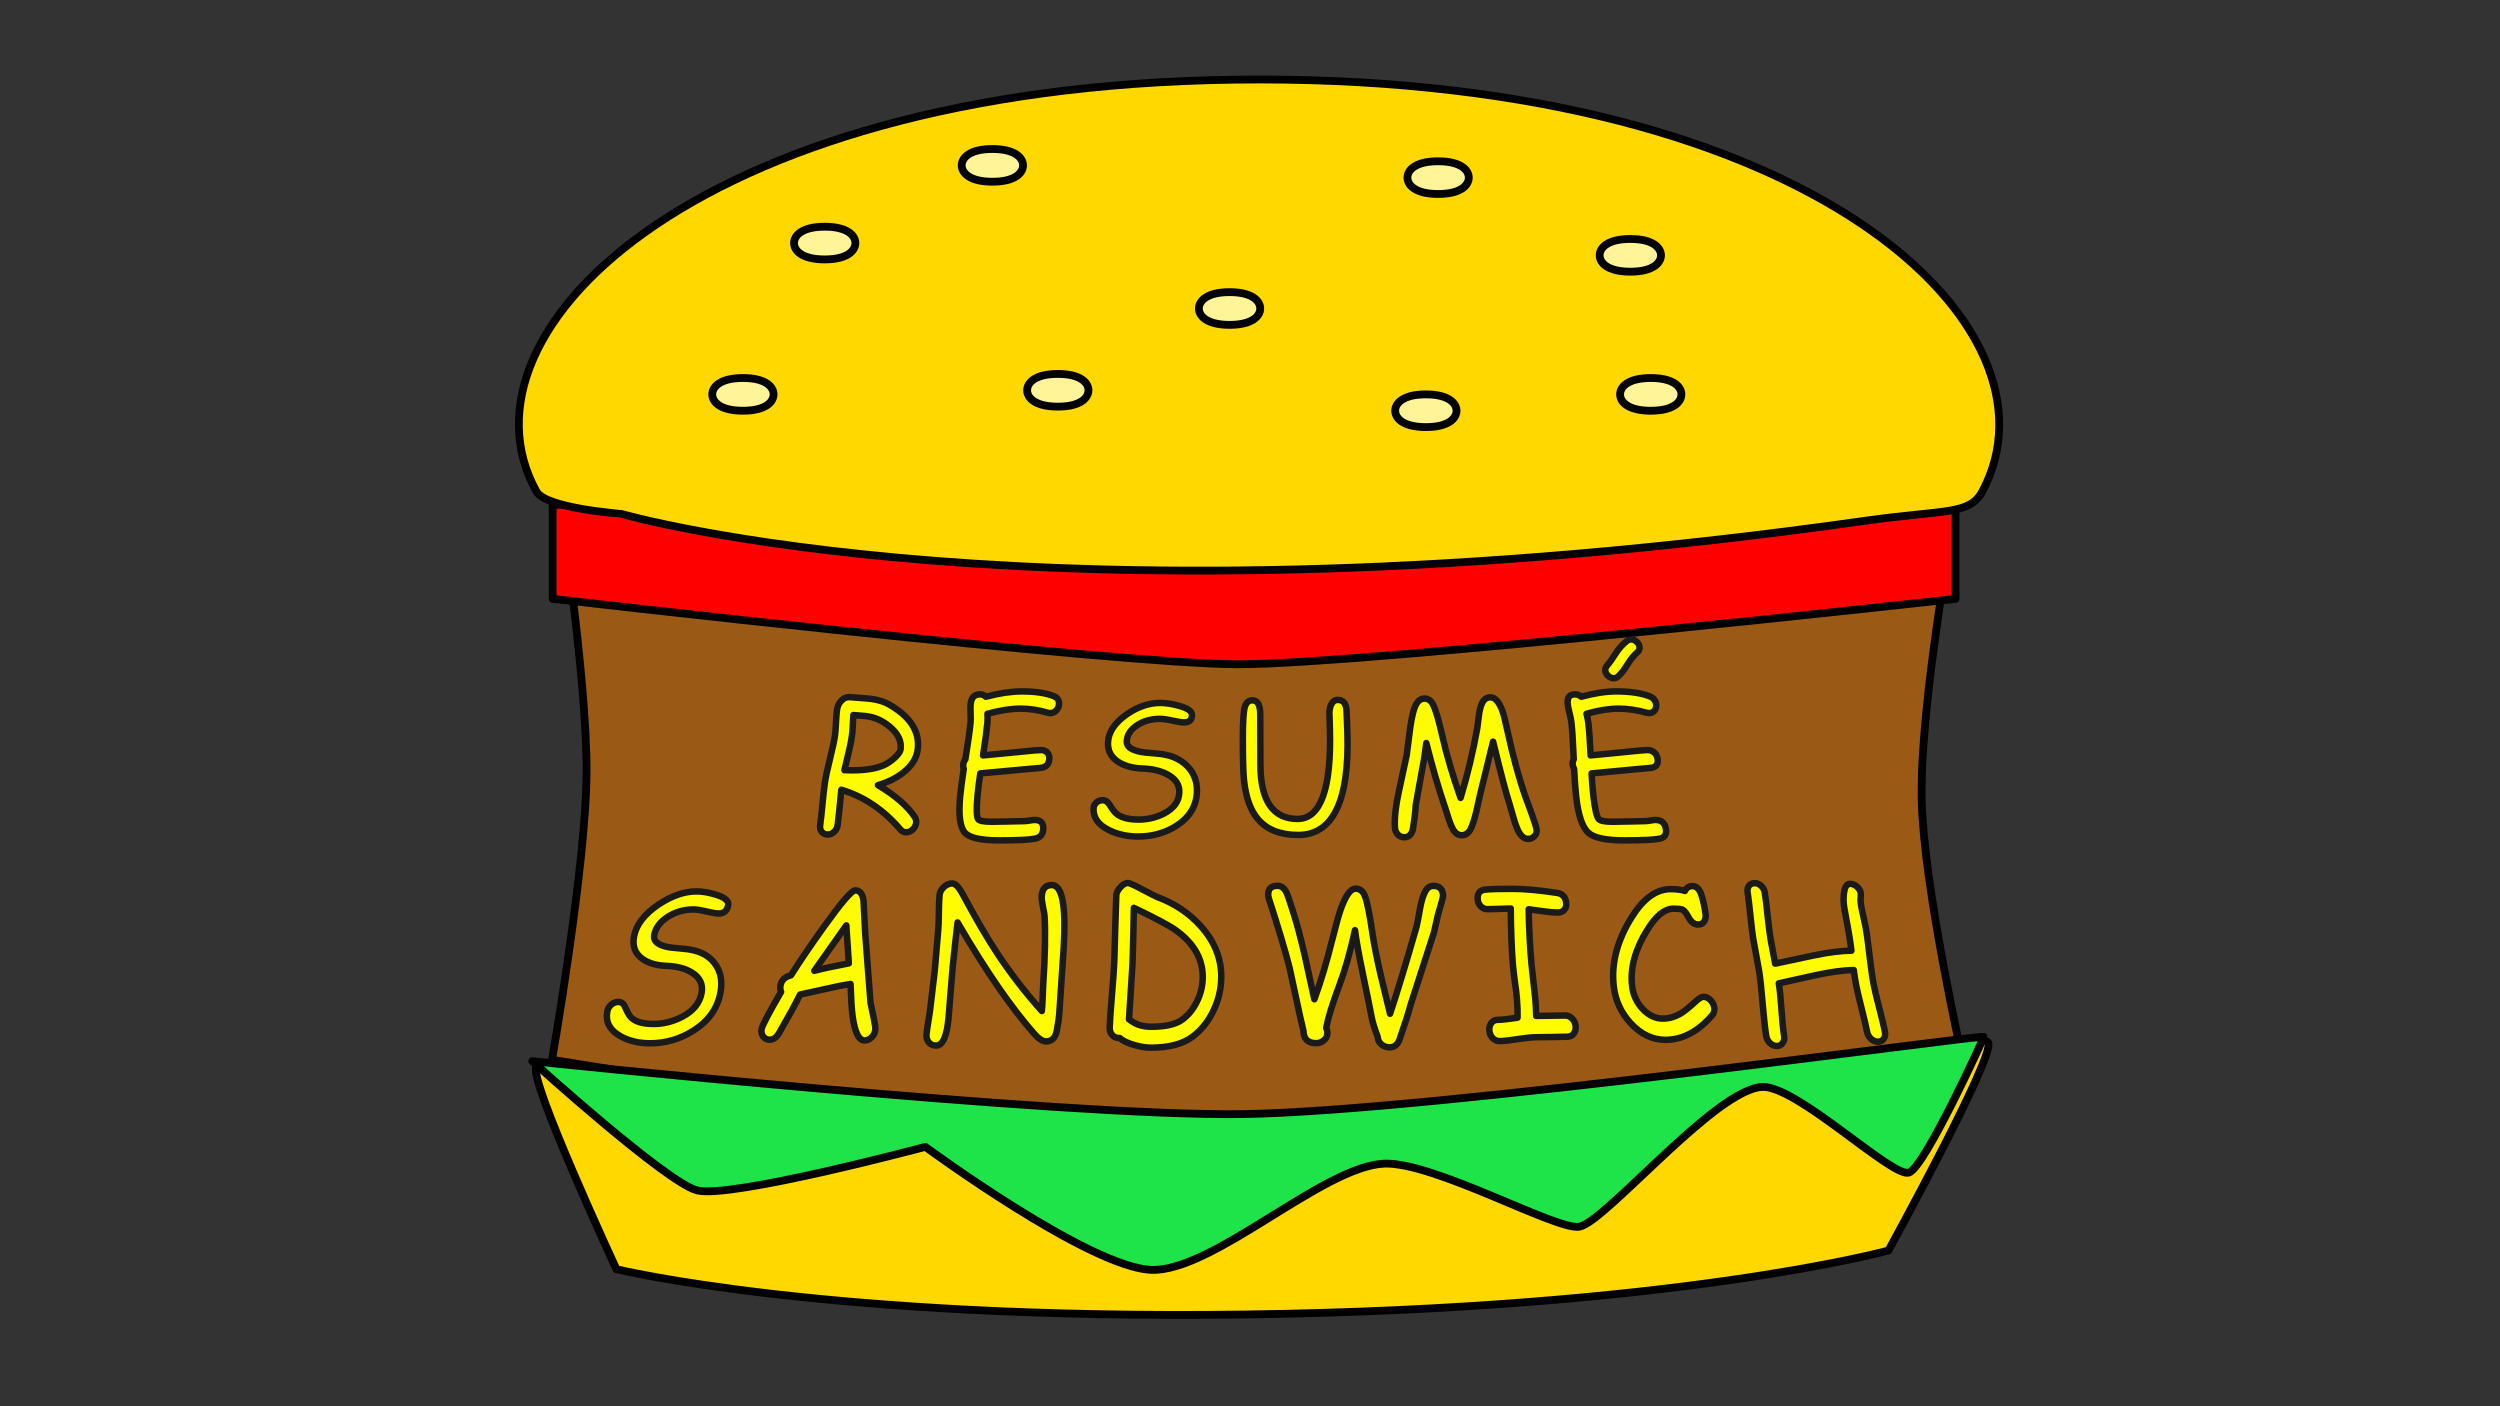 <?xml version="1.0" encoding="utf-8"?>
<!-- Generator: Moho 12.5 build 22438 -->
<!DOCTYPE svg PUBLIC "-//W3C//DTD SVG 1.1//EN" "http://www.w3.org/Graphics/SVG/1.1/DTD/svg11.dtd">
<svg version="1.1" id="Frame_0" xmlns="http://www.w3.org/2000/svg" xmlns:xlink="http://www.w3.org/1999/xlink" width="1920px" height="1080px">
<rect width="100%" height="100%" fill="#333333" stroke="none"/>
<g id="Meat">
<path fill="#9a5a16" fill-rule="evenodd" stroke="#000000" stroke-width="6" stroke-linecap="round" stroke-linejoin="round" d="M 426.997 364.805 C 427.051 364.810 964.170 407.457 964.224 407.461 C 964.278 407.460 1501.203 395.275 1501.257 395.274 C 1501.255 395.296 1474.292 541.314 1475.856 614.042 C 1477.292 680.871 1507.348 813.930 1507.351 813.950 C 1507.296 813.958 958.402 899.254 958.347 899.262 C 958.294 899.254 424.004 813.958 423.950 813.950 C 423.953 813.928 449.762 666.447 450.475 594.987 C 451.224 520.025 426.999 364.828 426.997 364.805 Z"/>
</g>
<g id="Tomato">
<path fill="#ff0000" fill-rule="evenodd" stroke="#000000" stroke-width="6" stroke-linecap="round" stroke-linejoin="round" d="M 424.432 387.678 C 424.540 387.678 1501.767 387.678 1501.874 387.678 C 1501.874 387.686 1501.874 459.906 1501.874 459.913 C 1501.819 459.918 1047.914 510.424 950.231 510.163 C 857.086 509.915 424.485 459.918 424.432 459.913 C 424.432 459.906 424.432 387.686 424.432 387.678 Z"/>
</g>
<g id="Buns">
<path fill="#ffd800" fill-rule="evenodd" stroke="#000000" stroke-width="6" stroke-linecap="round" stroke-linejoin="round" d="M 967.198 61.050 C 1393.228 61.050 1589.804 251.833 1522.439 377.409 C 1512.618 395.717 1493.553 391.315 1432.051 400.006 C 801.551 489.096 477.022 394.599 476.926 394.599 C 476.920 394.597 419.227 390.513 411.956 377.409 C 342.815 252.803 541.167 61.050 967.198 61.050 Z"/>
<path fill="#ffd800" fill-rule="evenodd" stroke="#000000" stroke-width="6" stroke-linecap="round" stroke-linejoin="round" d="M 938.015 887.042 C 1145.005 885.040 1247.092 857.696 1247.123 857.693 C 1247.151 857.688 1517.127 785.396 1526.887 800.674 C 1532.942 810.154 1450.315 960.396 1450.307 960.412 C 1450.258 960.417 1287.422 1005.066 956.859 1009.527 C 633.756 1013.888 473.461 974.746 473.413 974.743 C 473.407 974.727 405.234 827.715 411.956 819.518 C 419.458 810.370 593.701 860.423 593.720 860.427 C 593.754 860.430 707.810 889.268 938.015 887.042 Z"/>
</g>
<g id="Lettuce">
<path fill="#1fe449" fill-rule="evenodd" stroke="#000000" stroke-width="6" stroke-linecap="round" stroke-linejoin="round" d="M 1212.823 942.138 C 1232.615 938.864 1317.603 836.225 1353.486 834.759 C 1379.913 833.679 1452.891 904.327 1465.960 900.602 C 1477.900 897.199 1523.670 796.827 1523.504 796.356 C 1522.704 794.090 1100.518 853.535 954.380 855.625 C 814.645 857.623 408.819 814.980 408.764 814.976 C 408.777 814.986 511.904 908.410 535.402 914.230 C 561.460 920.684 710.647 880.786 710.664 880.782 C 710.682 880.792 836.709 973.619 884.258 975.258 C 931.458 976.885 1015.517 896.048 1062.686 893.693 C 1100.616 891.799 1195.178 945.057 1212.823 942.138 Z"/>
</g>
<g id="">
<path fill="#fffc00" fill-rule="evenodd" stroke="#1a1a1a" stroke-width="5" stroke-linecap="round" stroke-linejoin="round" d="M 683.478 558.219 C 677.803 553.430 671.593 550.675 664.833 549.939 C 661.676 549.680 658.521 549.420 655.367 549.159 C 655.227 551.781 655.088 554.408 654.948 557.041 C 654.814 560.270 654.609 562.918 654.330 564.978 C 653.856 568.495 652.980 572.883 651.701 578.154 C 650.642 582.581 649.580 587.024 648.513 591.485 C 649.128 591.485 650.068 591.507 651.336 591.552 C 652.647 591.597 653.632 591.619 654.291 591.619 C 665.488 591.619 674.066 590.093 680.013 587.046 C 682.635 585.660 685.130 583.851 687.497 581.623 C 690.109 579.132 691.515 577.023 691.719 575.294 C 692.443 569.155 689.688 563.465 683.478 558.219 M 700.960 637.045 C 699.455 638.494 697.783 639.220 695.945 639.220 C 694.242 639.220 692.737 638.471 691.430 636.975 C 678.449 621.796 663.373 611.696 646.134 606.541 C 645.703 611.010 645.270 615.496 644.835 619.999 C 644.329 624.544 643.821 629.106 643.311 633.686 C 643.032 635.737 642.152 637.442 640.668 638.798 C 639.220 640.203 637.531 640.906 635.602 640.906 C 633.674 640.906 632.157 640.203 631.055 638.798 C 629.991 637.442 629.605 635.737 629.895 633.686 C 630.415 630.011 631.008 624.567 631.670 617.378 C 632.379 610.188 632.987 604.813 633.496 601.228 C 634.086 597.068 635.401 590.901 637.430 582.759 C 639.444 574.675 640.728 568.649 641.291 564.649 C 641.606 562.414 641.854 559.113 642.036 554.755 C 642.260 550.415 642.528 547.149 642.839 544.948 C 643.186 542.493 644.176 540.344 645.809 538.500 C 647.756 536.230 650.148 535.204 652.989 535.417 C 658.095 535.825 663.203 536.231 668.314 536.636 C 674.093 537.364 678.864 538.800 682.631 540.946 C 698.945 550.220 706.395 561.648 704.864 575.294 C 704.107 582.046 700.408 588.053 693.748 593.305 C 688.369 597.542 681.880 600.776 674.286 602.997 C 687.112 610.599 696.489 618.665 702.386 627.205 C 703.382 628.688 703.789 630.266 703.604 631.940 C 703.389 633.895 702.508 635.597 700.960 637.045 Z"/>
<path fill="#fffc00" fill-rule="evenodd" stroke="#1a1a1a" stroke-width="5" stroke-linecap="round" stroke-linejoin="round" d="M 806.549 547.667 C 805.946 547.667 805.286 547.559 804.569 547.343 C 797.441 545.271 790.507 544.237 783.755 544.237 C 780.229 544.237 776.353 544.560 772.128 545.207 C 767.899 545.854 763.315 546.846 758.373 548.186 C 758.508 551.000 758.501 553.256 758.349 554.951 C 757.807 561.014 756.687 569.397 754.980 580.154 C 764.629 579.221 774.269 578.288 783.903 577.355 C 792.390 576.469 797.591 576.025 799.510 576.025 C 801.429 576.025 803.000 576.646 804.223 577.888 C 805.448 579.132 805.991 580.799 805.849 582.893 C 805.575 586.957 803.403 589.241 799.333 589.734 C 794.077 590.206 788.819 590.677 783.560 591.148 C 773.341 592.091 763.114 593.036 752.880 593.980 C 752.415 597.181 751.984 600.232 751.590 603.133 C 751.242 605.995 750.954 608.682 750.727 611.193 C 749.808 621.335 749.978 627.344 751.243 629.152 C 752.198 630.452 755.646 631.103 761.587 631.103 C 764.357 631.103 768.517 631.033 774.066 630.893 C 779.664 630.708 783.869 630.615 786.683 630.615 C 787.576 630.615 788.904 630.476 790.666 630.197 C 792.430 629.872 793.737 629.709 794.585 629.709 C 799.317 629.709 801.519 632.126 801.189 636.975 C 800.922 640.906 798.852 643.276 794.979 644.074 C 790.692 644.968 781.514 645.415 767.447 645.415 C 753.515 645.415 744.748 643.487 741.156 639.641 C 737.250 635.481 736.019 625.954 737.441 611.193 C 737.722 608.272 738.095 605.085 738.560 601.636 C 739.023 598.197 739.555 594.498 740.154 590.542 C 739.771 589.510 739.635 588.412 739.748 587.248 C 739.894 585.727 740.441 584.365 741.388 583.160 C 743.485 570.345 744.813 560.970 745.386 554.951 C 745.539 553.343 745.547 551.000 745.409 547.927 C 745.275 544.819 745.285 542.472 745.437 540.881 C 745.926 535.781 748.309 533.240 752.588 533.240 C 754.386 533.240 755.870 533.859 757.041 535.097 C 762.302 533.731 767.227 532.706 771.819 532.024 C 776.452 531.343 780.776 531.002 784.795 531.002 C 795.183 531.002 803.390 532.238 809.425 534.712 C 812.218 535.866 813.519 537.921 813.325 540.881 C 813.212 542.601 812.553 544.129 811.347 545.465 C 810.001 546.933 808.401 547.668 806.549 547.667 Z"/>
<path fill="#fffc00" fill-rule="evenodd" stroke="#1a1a1a" stroke-width="5" stroke-linecap="round" stroke-linejoin="round" d="M 839.828 621.105 C 839.884 619.171 840.587 617.607 841.936 616.413 C 843.330 615.175 844.980 614.556 846.887 614.556 C 849.060 614.556 850.907 615.840 852.429 618.412 C 854.536 621.912 856.455 624.289 858.181 625.538 C 861.860 628.131 867.318 629.430 874.549 629.430 C 881.468 629.430 887.943 627.877 893.964 624.775 C 901.637 620.806 905.547 615.313 905.711 608.317 C 905.846 602.588 902.803 598.084 896.597 594.791 C 891.361 591.956 884.846 590.429 877.042 590.205 C 870.118 589.936 864.281 588.390 859.538 585.571 C 853.487 581.957 850.631 576.801 850.951 570.124 C 851.327 562.304 856.033 555.212 865.031 548.835 C 873.579 542.837 882.257 539.851 891.098 539.851 C 895.261 539.851 899.942 540.559 905.145 541.977 C 912.065 543.828 915.501 546.199 915.444 549.094 C 915.368 552.909 913.386 554.821 909.497 554.821 C 907.769 554.821 904.756 554.364 900.460 553.452 C 896.169 552.496 892.838 552.041 890.463 552.084 C 883.728 552.171 877.949 553.843 873.115 557.107 C 868.135 560.467 865.538 564.561 865.337 569.397 C 865.184 573.060 868.303 575.648 874.700 577.156 C 877.079 577.732 881.709 578.265 888.591 578.754 C 898.570 579.509 906.313 582.714 911.836 588.389 C 916.913 593.598 919.393 599.983 919.259 607.565 C 919.067 618.458 914.007 627.228 904.037 633.826 C 895.337 639.571 885.315 642.454 874.004 642.454 C 865.789 642.454 858.342 640.812 851.676 637.536 C 843.545 633.523 839.603 628.039 839.828 621.105 Z"/>
<path fill="#fffc00" fill-rule="evenodd" stroke="#1a1a1a" stroke-width="5" stroke-linecap="round" stroke-linejoin="round" d="M 997.063 641.257 C 983.111 641.258 972.679 637.068 965.807 628.735 C 960.273 622.073 956.816 612.290 955.423 599.463 C 954.776 593.733 954.473 582.380 954.514 565.571 C 954.529 559.440 954.670 554.516 954.938 550.783 C 955.205 546.846 955.598 544.107 956.117 542.558 C 957.195 539.422 959.126 537.857 961.914 537.857 C 965.859 537.857 967.844 541.483 967.869 548.770 C 967.914 561.539 967.959 574.454 968.005 587.516 C 968.101 614.968 977.611 628.943 996.533 628.943 C 1014.340 628.943 1022.606 605.517 1021.371 560.052 C 1021.326 558.393 1021.268 556.257 1021.197 553.647 C 1021.084 551.043 1021.015 549.311 1020.991 548.445 C 1020.919 545.767 1021.328 543.418 1022.218 541.397 C 1023.347 538.821 1025.090 537.535 1027.448 537.535 C 1031.736 537.535 1033.977 540.473 1034.171 546.371 C 1034.230 548.143 1034.340 550.826 1034.502 554.429 C 1034.622 558.044 1034.712 560.751 1034.771 562.545 C 1036.486 614.418 1023.936 641.257 997.063 641.257 Z"/>
<path fill="#fffc00" fill-rule="evenodd" stroke="#1a1a1a" stroke-width="5" stroke-linecap="round" stroke-linejoin="round" d="M 1173.652 644.286 C 1171.226 644.286 1169.110 642.970 1167.306 640.344 C 1165.763 638.097 1164.226 634.361 1162.699 629.152 C 1161.549 625.168 1160.404 621.197 1159.264 617.240 C 1156.819 609.914 1152.598 593.913 1146.686 569.596 C 1143.410 582.960 1140.096 596.482 1136.743 610.165 C 1135.767 614.510 1134.787 618.872 1133.805 623.250 C 1132.590 628.479 1131.232 632.777 1129.733 636.134 C 1128.108 639.688 1125.701 641.469 1122.516 641.469 C 1119.869 641.469 1117.681 639.969 1115.957 636.975 C 1114.842 635.014 1113.782 632.521 1112.780 629.500 C 1111.964 626.927 1111.150 624.359 1110.339 621.796 C 1104.829 605.631 1099.854 588.569 1095.409 570.654 C 1094.860 574.609 1094.309 578.577 1093.757 582.558 C 1091.614 594.386 1089.450 606.336 1087.263 618.412 C 1087.142 622.696 1086.374 629.059 1084.953 637.536 C 1083.803 641.187 1081.677 643.018 1078.579 643.018 C 1076.379 643.018 1074.588 642.196 1073.207 640.555 C 1072.019 639.149 1071.376 637.419 1071.278 635.364 C 1070.907 627.598 1071.989 618.136 1074.502 607.019 C 1076.470 597.881 1078.423 588.816 1080.360 579.820 C 1081.254 572.840 1082.143 565.901 1083.026 559.004 C 1084.400 549.397 1086.053 543.160 1087.993 540.237 C 1089.566 537.750 1091.615 536.508 1094.143 536.508 C 1096.929 536.508 1099.106 538.093 1100.677 541.268 C 1102.596 545.099 1104.908 552.952 1107.631 564.912 C 1110.893 579.443 1115.577 595.377 1121.720 612.770 C 1127.006 595.286 1131.286 577.355 1134.581 559.004 C 1134.983 555.822 1135.384 552.649 1135.785 549.484 C 1136.262 545.681 1137.031 542.622 1138.093 540.301 C 1139.513 537.129 1141.678 535.546 1144.591 535.546 C 1148.275 535.546 1151.384 539.100 1153.932 546.242 C 1154.834 548.705 1156.120 553.821 1157.796 561.626 C 1162.121 581.578 1166.893 598.898 1172.105 613.457 C 1173.554 617.401 1175.008 621.359 1176.469 625.329 C 1178.763 631.731 1179.985 635.691 1180.126 637.185 C 1180.315 639.196 1179.734 640.882 1178.381 642.243 C 1177.070 643.604 1175.494 644.286 1173.652 644.286 Z"/>
<path fill="#fffc00" fill-rule="evenodd" stroke="#1a1a1a" stroke-width="5" stroke-linecap="round" stroke-linejoin="round" d="M 1242.952 519.312 C 1241.895 520.366 1240.707 520.893 1239.387 520.893 C 1237.855 520.893 1236.420 520.302 1235.082 519.122 C 1233.788 517.943 1233.049 516.598 1232.862 515.086 C 1232.687 513.660 1233.176 512.298 1234.329 511.001 C 1235.932 509.246 1238.286 505.932 1241.384 501.072 C 1243.708 497.514 1246.418 494.564 1249.515 492.218 C 1250.545 491.438 1251.606 491.047 1252.698 491.047 C 1254.209 491.047 1255.612 491.643 1256.907 492.835 C 1258.198 493.988 1258.945 495.306 1259.148 496.791 C 1259.373 498.444 1258.770 499.892 1257.335 501.134 C 1254.694 503.458 1252.244 506.473 1249.983 510.186 C 1247.614 514.121 1245.270 517.165 1242.952 519.312 M 1270.877 545.465 C 1269.832 546.933 1268.383 547.667 1266.531 547.667 C 1265.928 547.667 1265.245 547.559 1264.484 547.343 C 1256.932 545.271 1249.786 544.237 1243.034 544.237 C 1239.508 544.237 1235.699 544.560 1231.605 545.207 C 1227.509 545.854 1223.128 546.846 1218.460 548.186 C 1219.172 551.000 1219.626 553.256 1219.822 554.951 C 1220.520 561.014 1221.117 569.397 1221.613 580.154 C 1231.070 579.221 1240.519 578.288 1249.962 577.355 C 1258.268 576.469 1263.378 576.025 1265.297 576.025 C 1267.216 576.025 1268.914 576.646 1270.392 577.888 C 1271.872 579.132 1272.755 580.799 1273.042 582.893 C 1273.600 586.957 1271.895 589.241 1267.926 589.734 C 1262.766 590.205 1257.605 590.677 1252.443 591.148 C 1242.417 592.091 1232.384 593.036 1222.342 593.980 C 1222.532 597.181 1222.727 600.232 1222.926 603.133 C 1223.164 605.995 1223.427 608.682 1223.713 611.193 C 1224.871 621.335 1226.270 627.344 1227.905 629.152 C 1229.127 630.452 1232.709 631.103 1238.650 631.103 C 1241.419 631.103 1245.565 631.033 1251.086 630.893 C 1256.645 630.708 1260.831 630.615 1263.645 630.615 C 1264.538 630.615 1265.837 630.476 1267.542 630.197 C 1269.240 629.872 1270.513 629.709 1271.362 629.709 C 1276.094 629.709 1278.790 632.126 1279.453 636.975 C 1279.991 640.906 1278.407 643.276 1274.697 644.074 C 1270.593 644.968 1261.507 645.415 1247.439 645.415 C 1233.507 645.415 1224.346 643.487 1219.967 639.641 C 1215.208 635.481 1212.027 625.954 1210.427 611.193 C 1210.111 608.272 1209.832 605.085 1209.590 601.636 C 1209.349 598.197 1209.123 594.498 1208.913 590.542 C 1208.318 589.510 1207.958 588.412 1207.832 587.248 C 1207.667 585.727 1207.935 584.365 1208.635 583.160 C 1208.110 570.345 1207.518 560.970 1206.859 554.951 C 1206.683 553.343 1206.211 551.000 1205.444 547.927 C 1204.674 544.819 1204.203 542.472 1204.030 540.881 C 1203.474 535.781 1205.337 533.240 1209.616 533.240 C 1211.414 533.240 1213.024 533.859 1214.450 535.097 C 1219.430 533.731 1224.146 532.706 1228.599 532.024 C 1233.092 531.343 1237.346 531.002 1241.365 531.002 C 1251.753 531.002 1260.213 532.237 1266.755 534.712 C 1269.783 535.866 1271.505 537.921 1271.917 540.881 C 1272.156 542.601 1271.810 544.129 1270.877 545.465 Z"/>
<path fill="#fffc00" fill-rule="evenodd" stroke="#1a1a1a" stroke-width="5" stroke-linecap="round" stroke-linejoin="round" d="M 466.383 776.916 C 466.774 774.714 467.793 772.934 469.437 771.574 C 471.137 770.164 473.004 769.460 475.038 769.460 C 477.357 769.460 479.108 770.921 480.292 773.850 C 481.940 777.835 483.580 780.543 485.209 781.965 C 488.691 784.920 494.295 786.400 502.013 786.400 C 509.398 786.400 516.575 784.630 523.529 781.096 C 532.393 776.575 537.497 770.321 538.859 762.359 C 539.974 755.840 537.493 750.717 531.433 746.972 C 526.332 743.750 519.644 742.014 511.362 741.759 C 504.026 741.453 498.066 739.695 493.491 736.491 C 487.659 732.384 485.495 726.527 486.978 718.945 C 488.715 710.068 494.938 702.020 505.609 694.786 C 515.731 687.986 525.477 684.600 534.890 684.600 C 539.322 684.600 544.186 685.403 549.486 687.011 C 556.541 689.109 559.800 691.797 559.250 695.081 C 558.526 699.407 556.092 701.576 551.950 701.576 C 550.109 701.576 546.977 701.058 542.556 700.022 C 538.148 698.939 534.677 698.422 532.141 698.471 C 524.953 698.570 518.514 700.466 512.811 704.169 C 506.933 707.983 503.470 712.629 502.431 718.119 C 501.643 722.278 504.526 725.218 511.087 726.930 C 513.524 727.585 518.368 728.191 525.621 728.746 C 536.129 729.604 543.840 733.245 548.767 739.695 C 553.299 745.616 554.864 752.878 553.439 761.503 C 551.390 773.902 544.504 783.890 532.743 791.408 C 522.477 797.957 511.285 801.244 499.206 801.244 C 490.435 801.244 482.764 799.372 476.209 795.637 C 468.217 791.063 464.951 784.814 466.383 776.916 Z"/>
<path fill="#fffc00" fill-rule="evenodd" stroke="#1a1a1a" stroke-width="5" stroke-linecap="round" stroke-linejoin="round" d="M 651.902 739.848 C 651.252 730.059 650.608 720.348 649.970 710.714 C 641.850 722.229 633.654 733.854 625.379 745.590 C 631.263 744.005 640.107 742.091 651.902 739.848 M 669.330 796.756 C 667.665 798.304 665.875 799.078 663.959 799.078 C 659.553 799.078 656.488 792.789 654.776 780.306 C 654.125 775.579 653.606 767.349 653.219 755.686 C 648.328 756.408 641.877 757.700 633.859 759.561 C 627.397 760.986 620.929 762.411 614.454 763.838 C 611.129 770.660 605.647 780.701 597.958 794.039 C 595.993 797.023 593.693 798.517 591.060 798.517 C 589.144 798.517 587.536 797.743 586.236 796.197 C 584.986 794.652 584.533 792.736 584.878 790.452 C 585.261 787.908 590.297 778.282 599.889 761.737 C 599.284 760.390 599.112 758.837 599.370 757.079 C 599.983 752.903 602.676 750.230 607.447 749.049 C 614.348 738.118 622.806 725.671 632.782 711.758 C 646.190 693.046 654.140 683.798 656.790 683.798 C 660.398 683.798 662.531 686.475 663.190 691.846 C 663.614 700.098 664.042 708.405 664.473 716.770 C 665.808 734.259 667.163 752.003 668.540 770.008 C 669.403 774.138 670.269 778.282 671.140 782.440 C 672.023 786.717 672.384 789.577 672.218 791.010 C 671.954 793.294 670.992 795.211 669.330 796.756 Z"/>
<path fill="#fffc00" fill-rule="evenodd" stroke="#1a1a1a" stroke-width="5" stroke-linecap="round" stroke-linejoin="round" d="M 813.479 779.044 C 813.329 781.570 812.698 785.792 811.582 791.727 C 810.496 797.103 807.772 799.800 803.413 799.800 C 800.779 799.800 797.766 797.877 794.383 794.039 C 776.440 773.718 756.695 744.976 735.414 708.404 C 734.772 714.050 734.127 719.722 733.479 725.420 C 732.872 731.171 732.261 736.949 731.649 742.754 C 731.252 746.998 730.725 753.392 730.064 761.970 C 729.447 770.608 728.931 777.153 728.518 781.570 C 727.188 795.823 724.023 803.012 719.035 803.012 C 716.397 803.012 714.403 802.074 713.053 800.201 C 711.829 798.544 711.331 796.569 711.560 794.279 C 711.782 792.045 712.261 788.676 712.994 784.181 C 713.772 779.701 714.270 776.365 714.488 774.164 C 714.810 770.921 715.383 766.099 716.205 759.717 C 717.028 753.315 717.595 748.536 717.910 745.360 C 718.244 741.988 718.675 736.923 719.203 730.185 C 719.733 723.433 720.160 718.419 720.488 715.122 C 720.799 711.982 720.983 707.338 721.040 701.206 C 721.101 695.056 721.286 690.452 721.593 687.376 C 721.817 685.136 722.911 683.093 724.875 681.248 C 726.880 679.407 729.021 678.487 731.300 678.487 C 733.716 678.487 736.437 681.297 739.475 686.938 C 749.259 705.257 758.296 720.698 766.537 733.144 C 776.467 748.074 787.653 762.515 800.108 776.444 C 800.395 774.190 800.610 770.869 800.751 766.490 C 800.890 763.216 801.031 759.950 801.171 756.692 C 802.624 734.233 802.974 716.645 802.248 703.724 C 802.148 702.440 801.697 699.850 800.898 695.964 C 800.202 692.629 799.917 690.037 800.042 688.181 C 800.420 682.535 803.025 679.721 807.859 679.721 C 815.794 679.721 818.828 695.547 816.924 727.838 C 816.594 733.448 816.026 741.886 815.217 753.212 C 814.404 764.592 813.823 773.222 813.479 779.044 Z"/>
<path fill="#fffc00" fill-rule="evenodd" stroke="#1a1a1a" stroke-width="5" stroke-linecap="round" stroke-linejoin="round" d="M 923.701 750.974 C 923.914 736.567 916.941 724.363 902.871 714.299 C 898.237 710.962 887.529 705.257 870.821 697.217 C 870.672 704.318 870.522 711.461 870.371 718.645 C 870.174 725.848 869.975 733.094 869.776 740.383 C 868.882 754.371 867.979 768.521 867.064 782.835 C 867.391 782.993 867.878 783.336 868.525 783.864 C 872.604 786.982 877.842 788.544 884.232 788.544 C 895.105 788.544 903.063 786.691 908.096 782.993 C 912.778 779.517 916.518 774.871 919.317 769.069 C 922.150 763.241 923.608 757.209 923.701 750.974 M 931.940 776.129 C 928.038 784.392 922.725 791.063 916.001 796.116 C 908.470 801.779 897.733 804.620 883.815 804.620 C 880.311 804.620 876.324 804.003 871.857 802.770 C 866.492 801.324 862.490 799.452 859.852 797.156 C 859.613 797.156 859.374 797.156 859.134 797.156 C 857.077 797.156 855.388 796.356 854.069 794.758 C 852.751 793.161 852.142 791.222 852.241 788.941 C 852.481 783.389 853.053 775.133 853.949 764.228 C 854.887 753.367 855.467 745.283 855.696 739.924 C 855.950 733.980 856.211 725.168 856.477 713.551 C 856.789 701.995 857.067 693.389 857.313 687.669 C 857.399 685.671 858.448 683.579 860.458 681.394 C 862.464 679.213 864.422 678.124 866.336 678.124 C 867.430 678.124 871.015 679.746 877.104 682.996 C 884.020 686.645 888.029 688.669 889.116 689.060 C 902.003 693.805 912.959 701.132 922.005 711.087 C 932.729 722.931 938.066 736.085 937.935 750.589 C 937.856 759.406 935.864 767.922 931.940 776.129 Z"/>
<path fill="#fffc00" fill-rule="evenodd" stroke="#1a1a1a" stroke-width="5" stroke-linecap="round" stroke-linejoin="round" d="M 1067.096 804.379 C 1064.889 804.379 1062.917 803.681 1061.181 802.288 C 1059.199 800.682 1058.163 798.704 1058.071 796.356 C 1055.623 789.922 1054.042 784.709 1053.320 780.701 C 1052.600 776.707 1050.313 765.449 1046.500 747.126 C 1043.637 733.422 1041.684 722.529 1040.622 714.373 C 1037.030 730.943 1033.006 745.155 1028.555 756.924 C 1023.353 770.686 1019.994 781.570 1018.516 789.498 C 1019.118 790.718 1019.433 791.912 1019.461 793.082 C 1019.518 795.477 1018.608 797.450 1016.728 798.998 C 1015.036 800.441 1013.087 801.164 1010.882 801.164 C 1004.412 801.164 1001.124 797.930 1001.017 791.488 C 1000.222 788.120 999.430 784.762 998.640 781.412 C 995.862 768.574 993.113 755.867 990.392 743.290 C 987.207 730.690 981.875 712.853 974.478 690.012 C 974.151 688.937 973.985 687.961 973.980 687.084 C 973.953 682.559 976.335 680.303 981.124 680.303 C 984.089 680.303 986.389 682.025 988.027 685.476 C 988.871 687.230 990.605 692.287 993.243 700.688 C 996.091 709.646 998.991 720.523 1001.949 733.372 C 1004.414 744.619 1006.903 755.970 1009.415 767.427 C 1014.191 754.577 1018.827 739.110 1023.311 721.124 C 1026.030 710.291 1028.105 702.835 1029.550 698.693 C 1033.354 687.864 1037.183 682.486 1041.064 682.486 C 1044.260 682.486 1046.582 684.211 1048.035 687.669 C 1049.840 691.870 1051.898 701.946 1054.229 718.044 C 1055.480 726.275 1057.459 736.237 1060.180 747.972 C 1062.619 758.088 1065.078 768.287 1067.559 778.571 C 1073.151 761.763 1079.953 739.389 1087.882 711.758 C 1088.311 710.266 1089.214 705.579 1090.584 697.734 C 1091.601 691.993 1092.980 687.547 1094.723 684.381 C 1096.215 681.709 1098.282 680.375 1100.928 680.375 C 1105.535 680.375 1107.989 682.802 1108.292 687.669 C 1108.343 688.498 1107.762 690.941 1106.545 695.007 C 1105.787 697.660 1105.028 700.319 1104.270 702.983 C 1103.264 707.388 1102.257 711.809 1101.246 716.245 C 1095.380 734.411 1089.426 752.852 1083.383 771.574 C 1081.747 777.809 1078.836 786.929 1074.624 798.998 C 1073.062 802.583 1070.552 804.379 1067.096 804.379 Z"/>
<path fill="#fffc00" fill-rule="evenodd" stroke="#1a1a1a" stroke-width="5" stroke-linecap="round" stroke-linejoin="round" d="M 1196.474 700.836 C 1193.530 700.836 1189.795 700.515 1185.273 699.875 C 1181.523 699.358 1177.775 698.841 1174.029 698.324 C 1174.252 712.729 1174.954 726.653 1176.143 740.077 C 1176.460 743.647 1176.945 748.074 1177.603 753.367 C 1178.263 758.682 1178.755 763.163 1179.078 766.802 C 1179.514 771.705 1179.745 776.182 1179.772 780.227 C 1187.247 780.122 1194.723 780.017 1202.198 779.912 C 1204.194 779.912 1205.935 780.701 1207.424 782.281 C 1208.957 783.811 1209.838 785.713 1210.067 787.988 C 1210.301 790.320 1209.806 792.285 1208.580 793.880 C 1207.395 795.424 1205.798 796.197 1203.789 796.197 C 1201.110 796.196 1197.099 796.276 1191.757 796.436 C 1186.409 796.543 1182.395 796.596 1179.716 796.596 C 1176.558 796.596 1171.863 797.076 1165.626 798.037 C 1159.436 799.051 1154.735 799.559 1151.525 799.559 C 1149.514 799.559 1147.753 798.758 1146.245 797.156 C 1144.791 795.610 1143.980 793.693 1143.811 791.408 C 1143.643 789.127 1144.167 787.193 1145.383 785.607 C 1146.646 784.022 1148.275 783.231 1150.274 783.231 C 1153.367 783.231 1158.438 782.677 1165.483 781.570 C 1165.605 777.310 1165.439 772.463 1164.988 767.036 C 1164.690 763.449 1164.163 759.095 1163.409 753.984 C 1162.701 748.844 1162.205 744.542 1161.917 741.070 C 1160.948 729.351 1160.397 714.872 1160.261 697.734 C 1157.283 697.833 1154.304 697.931 1151.325 698.029 C 1148.344 698.103 1145.363 698.177 1142.382 698.250 C 1140.406 698.250 1138.698 697.537 1137.260 696.112 C 1135.824 694.688 1135.026 692.874 1134.865 690.672 C 1134.533 686.133 1136.498 683.652 1140.759 683.215 C 1144.428 682.826 1151.329 682.632 1161.465 682.632 C 1170.551 682.632 1182.040 683.676 1195.949 685.768 C 1200.082 686.401 1202.381 689.011 1202.848 693.609 C 1203.082 695.915 1202.488 697.758 1201.065 699.136 C 1199.799 700.269 1198.268 700.836 1196.474 700.836 Z"/>
<path fill="#fffc00" fill-rule="evenodd" stroke="#1a1a1a" stroke-width="5" stroke-linecap="round" stroke-linejoin="round" d="M 1304.199 710.043 C 1301.244 710.043 1298.765 708.181 1296.768 704.466 C 1295.037 701.304 1293.573 699.382 1292.374 698.693 C 1291.334 698.152 1288.907 697.881 1285.094 697.881 C 1278.431 697.881 1271.744 703.353 1264.984 714.373 C 1255.701 729.326 1251.829 743.673 1253.468 757.390 C 1254.266 764.072 1256.920 769.851 1261.441 774.714 C 1266.094 779.754 1271.282 782.281 1276.990 782.281 C 1281.889 782.281 1286.629 780.885 1291.200 778.098 C 1293.742 776.523 1297.543 773.431 1302.593 768.834 C 1304.983 766.646 1306.862 765.553 1308.233 765.553 C 1310.264 765.553 1312.088 766.412 1313.704 768.130 C 1315.316 769.799 1316.273 771.679 1316.575 773.771 C 1316.915 776.129 1316.312 778.203 1314.763 779.991 C 1303.925 792.365 1292.001 798.597 1279.074 798.597 C 1269.163 798.597 1260.274 794.359 1252.446 785.924 C 1244.939 777.809 1240.580 768.287 1239.341 757.390 C 1237.363 740.001 1241.957 722.429 1252.978 704.688 C 1262.052 690.086 1272.051 682.850 1283.055 682.850 C 1285.292 682.850 1287.318 682.972 1289.132 683.215 C 1290.941 683.409 1292.564 683.749 1294.002 684.236 C 1295.253 681.758 1297.154 680.521 1299.708 680.521 C 1302.856 680.521 1305.160 682.729 1306.625 687.157 C 1307.933 691.112 1309.010 695.989 1309.856 701.798 C 1310.151 703.823 1309.904 705.604 1309.113 707.139 C 1308.147 709.074 1306.509 710.043 1304.199 710.043 Z"/>
<path fill="#fffc00" fill-rule="evenodd" stroke="#1a1a1a" stroke-width="5" stroke-linecap="round" stroke-linejoin="round" d="M 1429.022 688.840 C 1428.737 690.892 1428.984 693.903 1429.763 697.881 C 1430.053 699.358 1430.529 701.551 1431.192 704.466 C 1431.857 707.387 1432.336 709.596 1432.629 711.087 C 1433.606 716.070 1434.651 723.534 1435.769 733.524 C 1436.943 743.596 1438.034 751.231 1439.039 756.383 C 1439.806 760.312 1441.220 766.229 1443.290 774.164 C 1445.374 782.150 1446.820 788.200 1447.619 792.285 C 1448.046 794.465 1447.736 796.303 1446.688 797.796 C 1445.686 799.292 1444.202 800.040 1442.238 800.040 C 1440.322 800.040 1438.550 799.292 1436.923 797.796 C 1435.299 796.303 1434.280 794.465 1433.865 792.285 C 1433.088 788.200 1431.675 782.150 1429.636 774.164 C 1427.609 766.229 1426.228 760.312 1425.483 756.383 C 1424.770 752.620 1424.166 748.818 1423.672 744.976 C 1415.689 745.130 1406.017 746.435 1394.640 748.895 C 1385.151 751.000 1375.646 753.110 1366.124 755.222 C 1366.893 759.872 1367.567 766.516 1368.146 775.186 C 1368.721 783.864 1369.407 790.638 1370.202 795.477 C 1370.562 797.663 1370.194 799.506 1369.098 801.003 C 1368.057 802.556 1366.553 803.333 1364.586 803.333 C 1362.619 803.333 1360.840 802.556 1359.249 801.003 C 1357.717 799.506 1356.777 797.663 1356.430 795.477 C 1355.535 789.843 1354.612 781.491 1353.665 770.477 C 1352.765 759.509 1351.882 751.334 1351.012 745.897 C 1350.563 743.086 1349.793 738.855 1348.705 733.220 C 1347.623 727.611 1346.858 723.408 1346.410 720.598 C 1345.778 716.645 1345.066 710.739 1344.276 702.909 C 1343.482 695.081 1342.778 689.255 1342.161 685.403 C 1341.834 683.360 1342.178 681.661 1343.191 680.303 C 1344.249 678.947 1345.712 678.269 1347.580 678.269 C 1349.449 678.269 1351.110 678.947 1352.564 680.303 C 1354.066 681.661 1354.987 683.360 1355.325 685.403 C 1355.972 689.304 1356.694 695.179 1357.492 703.057 C 1358.334 710.937 1359.087 716.894 1359.749 720.899 C 1360.938 727.258 1362.135 733.651 1363.337 740.077 C 1373.017 738.016 1382.681 735.959 1392.329 733.904 C 1403.872 731.474 1413.723 730.210 1421.900 730.109 C 1421.041 722.906 1419.244 712.132 1416.530 697.881 C 1415.819 694.149 1415.674 690.379 1416.091 686.572 C 1416.603 681.370 1418.225 678.777 1420.960 678.777 C 1422.692 678.777 1424.374 679.455 1426.008 680.812 C 1427.634 682.122 1428.648 683.798 1429.050 685.842 C 1429.194 686.572 1429.184 687.571 1429.022 688.840 Z"/>
</g>
<g id="Sesame">
<path fill="#fff497" fill-rule="evenodd" stroke="#000000" stroke-width="6" stroke-linecap="round" stroke-linejoin="round" d="M 633.372 174.113 C 651.169 174.113 656.927 181.104 656.927 186.676 C 656.927 192.248 651.169 199.238 633.372 199.238 C 615.575 199.238 609.818 192.248 609.818 186.676 C 609.818 181.104 615.575 174.113 633.372 174.113 Z"/>
<path fill="#fff497" fill-rule="evenodd" stroke="#000000" stroke-width="6" stroke-linecap="round" stroke-linejoin="round" d="M 762.139 114.441 C 779.936 114.441 785.694 121.431 785.694 127.004 C 785.694 132.576 779.936 139.566 762.139 139.566 C 744.342 139.566 738.584 132.576 738.584 127.004 C 738.584 121.431 744.342 114.441 762.139 114.441 Z"/>
<path fill="#fff497" fill-rule="evenodd" stroke="#000000" stroke-width="6" stroke-linecap="round" stroke-linejoin="round" d="M 944.297 224.364 C 962.094 224.364 967.852 231.354 967.852 236.927 C 967.852 242.499 962.094 249.489 944.297 249.489 C 926.500 249.489 920.742 242.499 920.742 236.927 C 920.742 231.354 926.500 224.364 944.297 224.364 Z"/>
<path fill="#fff497" fill-rule="evenodd" stroke="#000000" stroke-width="6" stroke-linecap="round" stroke-linejoin="round" d="M 1104.470 123.862 C 1122.267 123.862 1128.025 130.853 1128.025 136.425 C 1128.025 141.997 1122.267 148.988 1104.470 148.988 C 1086.673 148.988 1080.915 141.997 1080.915 136.425 C 1080.915 130.853 1086.673 123.862 1104.470 123.862 Z"/>
<path fill="#fff497" fill-rule="evenodd" stroke="#000000" stroke-width="6" stroke-linecap="round" stroke-linejoin="round" d="M 1267.784 290.317 C 1285.581 290.317 1291.339 297.308 1291.339 302.880 C 1291.339 308.452 1285.581 315.443 1267.784 315.443 C 1249.987 315.443 1244.229 308.452 1244.229 302.880 C 1244.229 297.308 1249.987 290.317 1267.784 290.317 Z"/>
<path fill="#fff497" fill-rule="evenodd" stroke="#000000" stroke-width="6" stroke-linecap="round" stroke-linejoin="round" d="M 570.560 290.317 C 588.357 290.317 594.114 297.308 594.114 302.880 C 594.114 308.452 588.357 315.443 570.560 315.443 C 552.763 315.443 547.005 308.452 547.005 302.880 C 547.005 297.308 552.763 290.317 570.560 290.317 Z"/>
<path fill="#fff497" fill-rule="evenodd" stroke="#000000" stroke-width="6" stroke-linecap="round" stroke-linejoin="round" d="M 1252.081 183.535 C 1269.878 183.535 1275.635 190.526 1275.635 196.098 C 1275.635 201.670 1269.878 208.660 1252.081 208.660 C 1234.284 208.660 1228.526 201.670 1228.526 196.098 C 1228.526 190.525 1234.284 183.535 1252.081 183.535 Z"/>
<path fill="#fff497" fill-rule="evenodd" stroke="#000000" stroke-width="6" stroke-linecap="round" stroke-linejoin="round" d="M 812.389 287.177 C 830.186 287.177 835.944 294.167 835.944 299.739 C 835.944 305.312 830.186 312.302 812.389 312.302 C 794.592 312.302 788.835 305.312 788.835 299.739 C 788.835 294.167 794.592 287.177 812.389 287.177 Z"/>
<path fill="#fff497" fill-rule="evenodd" stroke="#000000" stroke-width="6" stroke-linecap="round" stroke-linejoin="round" d="M 1095.048 302.880 C 1112.845 302.880 1118.603 309.870 1118.603 315.443 C 1118.603 321.015 1112.845 328.005 1095.048 328.005 C 1077.251 328.005 1071.493 321.015 1071.493 315.443 C 1071.493 309.870 1077.251 302.880 1095.048 302.880 Z"/>
</g>
</svg>

